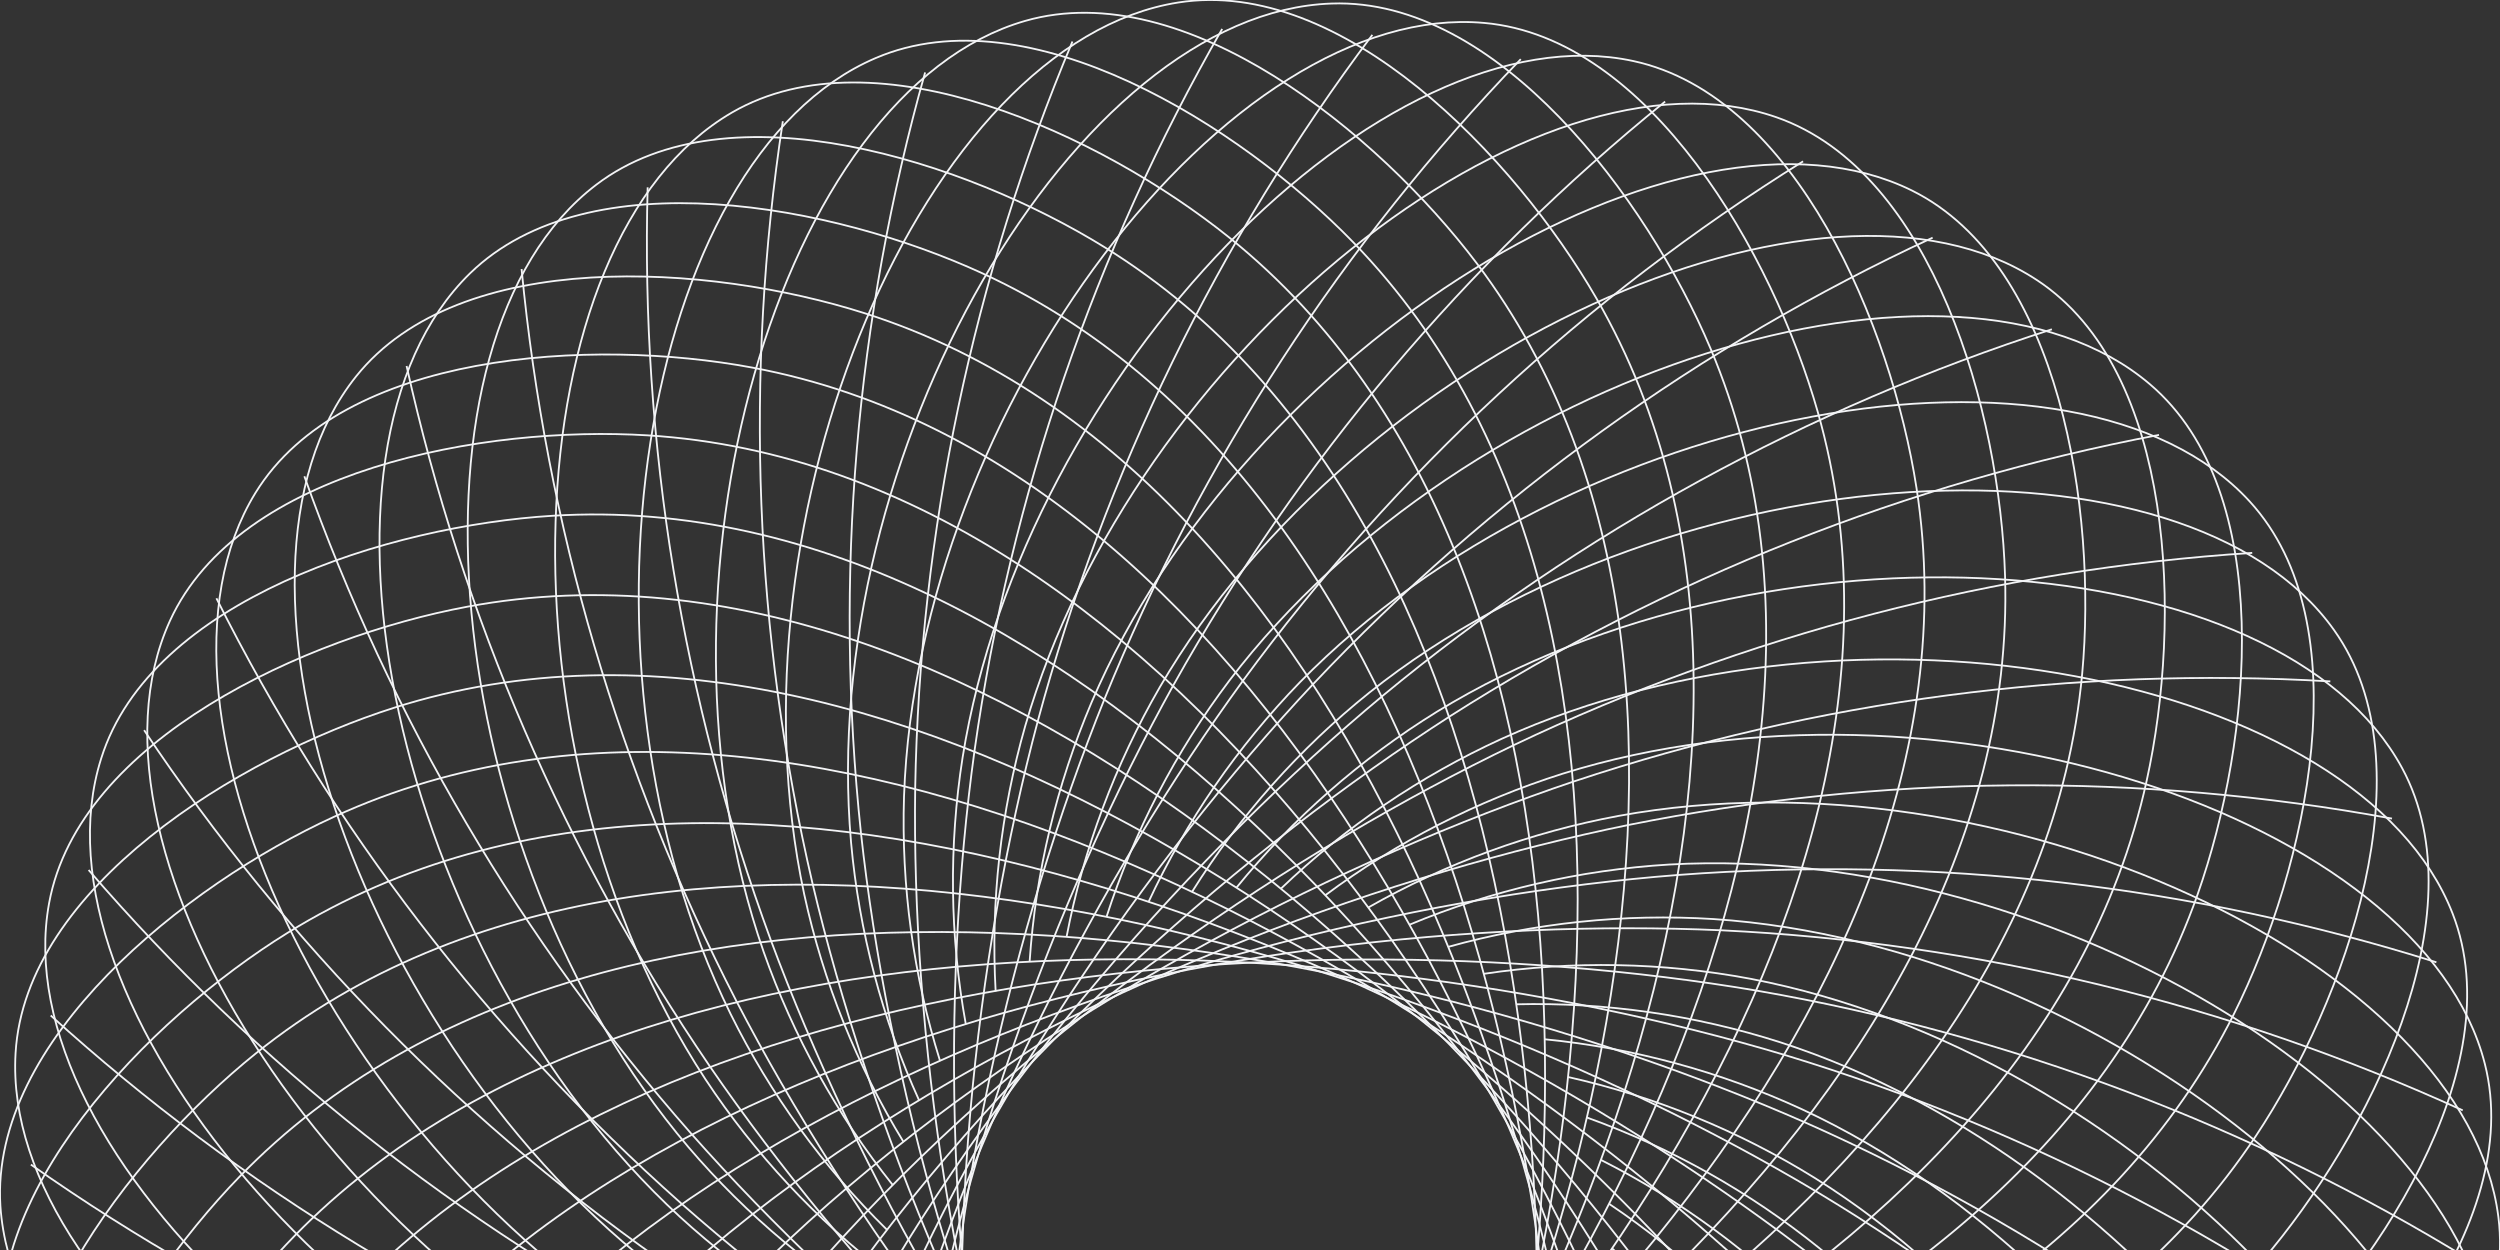 <svg width="544" height="272" viewBox="0 0 544 272" fill="none" xmlns="http://www.w3.org/2000/svg">
<rect x="0" y="0" width="544" height="272" fill="#333333" stroke="none"/>
<g clip-path="url(#clip0_421_2547)">
<path d="M518.867 370.144C485.074 325.688 443.127 288.072 395.267 259.304C305.278 205.648 146.334 156.317 55.694 229.202C27.964 251.512 -5.04 294.636 6.026 329.034C23.001 381.95 130.884 410.008 210.208 379.699C228.391 372.68 245.269 362.666 260.143 350.07" stroke="#F3F4F6" stroke-width="0.4" stroke-miterlimit="10"/>
<path d="M504.944 399.757C476.874 351.486 439.868 309.003 395.905 274.578C313.189 210.255 161.504 141.755 62.612 202.966C32.349 221.691 -5.676 260.43 1.049 295.925C11.419 350.544 115.006 391.639 197.455 371.299C216.368 366.573 234.354 358.706 250.664 348.026" stroke="#F3F4F6" stroke-width="0.4" stroke-miterlimit="10"/>
<path d="M487.479 427.415C465.555 376.052 434.049 329.335 394.645 289.762C320.462 215.781 178.375 129.148 72.67 177.738C40.333 192.552 -2.166 226.373 0.086 262.43C3.759 317.939 101.525 371.462 185.811 361.403C205.162 359.029 223.978 353.431 241.479 344.841" stroke="#F3F4F6" stroke-width="0.4" stroke-miterlimit="10"/>
<path d="M466.739 452.762C451.294 399.098 425.771 348.867 391.533 304.754C326.993 222.21 196.609 118.763 85.763 154.006C51.841 164.776 5.506 193.071 3.388 229.143C0.099 284.636 90.562 349.759 175.485 350.144C194.977 350.179 214.335 346.939 232.753 340.56" stroke="#F3F4F6" stroke-width="0.4" stroke-miterlimit="10"/>
<path d="M443.054 475.339C434.314 420.204 415.155 367.239 386.602 319.272C332.697 229.351 216.015 110.675 101.673 132.022C66.685 138.54 17.239 160.939 10.692 196.478C0.619 251.142 82.387 326.842 166.613 337.716C185.957 340.135 205.57 339.294 224.636 335.227" stroke="#F3F4F6" stroke-width="0.4" stroke-miterlimit="10"/>
<path d="M416.779 494.834C414.913 439.031 402.435 384.094 380.014 332.96C337.559 237.158 236.327 105.045 120.252 112.23C84.701 114.408 32.856 130.555 22.027 165.013C5.244 217.958 77.073 303.199 159.3 324.279C178.199 329.062 197.767 330.639 217.189 328.946" stroke="#F3F4F6" stroke-width="0.4" stroke-miterlimit="10"/>
<path d="M388.306 510.966C393.279 455.343 387.618 399.281 371.626 345.774C341.274 245.483 257.062 101.934 140.958 94.735C105.407 92.542 52.08 102.142 37 135.044C13.906 185.604 74.729 279.022 153.771 310.058C171.938 317.122 191.16 321.093 210.638 321.805" stroke="#F3F4F6" stroke-width="0.4" stroke-miterlimit="10"/>
<path d="M358.056 523.455C369.829 468.888 371.1 412.579 361.804 357.537C344.013 254.223 278.066 101.401 163.739 79.995C128.751 73.447 74.55 76.454 55.604 107.223C26.467 154.628 75.335 254.742 149.978 295.258C167.139 304.505 185.731 310.804 204.978 313.895" stroke="#F3F4F6" stroke-width="0.4" stroke-miterlimit="10"/>
<path d="M326.504 532.151C344.903 479.427 353.093 423.68 350.634 367.892C345.642 263.215 298.981 103.46 188.15 68.158C154.243 57.359 100.042 53.685 77.497 81.891C42.775 125.281 78.978 230.713 148.066 280.104C163.963 291.386 181.638 299.923 200.356 305.362" stroke="#F3F4F6" stroke-width="0.4" stroke-miterlimit="10"/>
<path d="M294.094 536.891C318.814 486.842 333.784 432.545 338.207 376.899C346.132 272.415 319.454 108.127 213.778 59.477C181.456 44.589 128.158 34.293 102.28 59.477C62.537 98.246 85.512 207.322 148.008 264.83C162.398 277.982 178.892 288.627 196.802 296.325" stroke="#F3F4F6" stroke-width="0.4" stroke-miterlimit="10"/>
<path d="M261.416 537.617C292.119 490.973 313.656 438.907 324.875 384.202C345.613 281.481 339.288 115.163 240.441 53.848C210.178 35.093 158.554 18.294 129.773 40.174C85.482 73.832 94.873 184.923 149.83 249.646C162.493 264.471 177.555 277.065 194.387 286.903" stroke="#F3F4F6" stroke-width="0.4" stroke-miterlimit="10"/>
<path d="M228.917 534.328C265.12 491.813 292.891 442.788 310.744 389.876C343.91 290.473 358.145 124.704 267.505 51.7C239.73 29.375 190.551 6.369 159.296 24.471C111.227 52.396 106.902 163.724 153.489 234.832C164.233 251.099 177.633 265.446 193.128 277.274" stroke="#F3F4F6" stroke-width="0.4" stroke-miterlimit="10"/>
<path d="M196.949 527.055C238.108 489.304 271.696 444.055 295.915 393.728C341.035 299.169 375.505 136.333 294.552 52.811C269.785 27.256 223.805 -1.601 190.579 12.62C139.445 34.426 121.462 144.466 158.968 220.625C167.622 238.086 179.137 253.974 193.038 267.63" stroke="#F3F4F6" stroke-width="0.4" stroke-miterlimit="10"/>
<path d="M166.185 515.914C211.66 483.512 250.546 442.743 280.764 395.787C337.172 307.421 391.388 150.125 321.322 57.27C299.873 28.916 257.804 -5.438 223.082 4.546C169.667 19.894 138.293 126.852 166.156 207.085C172.627 225.483 182.141 242.664 194.301 257.912" stroke="#F3F4F6" stroke-width="0.4" stroke-miterlimit="10"/>
<path d="M137.078 501.085C186.195 474.506 229.797 438.809 265.551 395.905C332.388 315.213 405.534 165.709 347.393 64.944C329.618 34.115 292.067 -5.097 256.367 0.547C201.47 9.213 157.209 111.519 174.999 194.611C179.144 213.664 186.454 231.886 196.626 248.52" stroke="#F3F4F6" stroke-width="0.4" stroke-miterlimit="10"/>
<path d="M109.895 482.775C161.899 462.436 209.557 432.381 250.322 394.217C326.55 322.339 417.516 182.982 372.203 75.817C358.338 43.033 325.898 -0.49 289.784 0.769C234.235 2.621 177.738 98.705 185.189 183.308C186.949 202.721 191.956 221.7 200.002 239.454" stroke="#F3F4F6" stroke-width="0.4" stroke-miterlimit="10"/>
<path d="M85.232 461.265C139.34 447.48 190.326 423.513 235.466 390.646C319.96 328.679 427.413 201.53 395.55 89.653C385.818 55.418 358.977 8.176 322.967 4.991C267.61 0.013 199.722 88.424 196.715 173.294C196.094 192.781 198.743 212.235 204.551 230.847" stroke="#F3F4F6" stroke-width="0.4" stroke-miterlimit="10"/>
<path d="M63.379 436.896C118.776 429.866 172.327 412.344 221.167 385.269C312.638 334.16 434.815 221.173 417.04 106.23C411.589 71.047 390.747 20.931 355.432 13.287C301.113 1.539 222.871 80.943 209.465 164.805C206.446 184.065 206.682 203.695 210.161 222.877" stroke="#F3F4F6" stroke-width="0.4" stroke-miterlimit="10"/>
<path d="M44.703 410.023C100.547 409.862 155.848 399.057 207.646 378.188C304.686 338.708 439.855 241.587 436.3 125.326C435.219 89.772 420.687 37.434 386.573 25.523C334.09 7.183 246.693 76.321 223.096 157.947C217.735 176.709 215.557 196.238 216.653 215.722" stroke="#F3F4F6" stroke-width="0.4" stroke-miterlimit="10"/>
<path d="M29.473 381.062C84.909 387.761 141.115 383.834 195.082 369.492C296.24 342.234 442.311 262.475 453.08 146.643C456.369 111.208 448.385 57.507 416.048 41.463C366.232 16.827 270.984 74.736 237.536 152.806C229.914 170.748 225.352 189.842 224.042 209.292" stroke="#F3F4F6" stroke-width="0.4" stroke-miterlimit="10"/>
<path d="M17.906 350.456C72.103 363.917 128.368 366.934 183.694 359.344C287.385 344.723 442.21 283.526 467.111 169.901C474.814 135.103 473.406 80.765 443.232 60.944C396.823 30.397 295.191 76.143 252.396 149.488C242.629 166.362 235.76 184.754 232.073 203.9" stroke="#F3F4F6" stroke-width="0.4" stroke-miterlimit="10"/>
<path d="M10.203 318.65C62.335 338.661 117.8 348.56 173.635 347.819C278.393 346.056 439.499 304.339 478.191 194.641C490.041 161.072 495.374 107.045 467.822 83.609C425.516 47.552 319.025 80.484 267.55 148.036C255.806 163.582 246.753 180.988 240.768 199.53" stroke="#F3F4F6" stroke-width="0.4" stroke-miterlimit="10"/>
<path d="M6.455 286.133C55.728 312.405 109.556 329.047 165.058 335.167C269.238 346.308 434.255 324.694 486.13 220.58C502.01 188.715 513.949 135.77 489.537 109.119C452.001 68.143 342.266 87.742 282.866 148.451C269.276 162.449 258.13 178.628 249.892 196.315" stroke="#F3F4F6" stroke-width="0.4" stroke-miterlimit="10"/>
<path d="M6.721 253.409C52.393 285.532 103.767 308.659 158.095 321.553C260.127 345.404 426.536 344.249 490.81 247.29C510.482 217.662 528.85 166.539 507.889 137.103C475.671 91.816 364.366 97.786 297.959 150.717C282.758 162.922 269.71 177.589 259.357 194.108" stroke="#F3F4F6" stroke-width="0.4" stroke-miterlimit="10"/>
<path d="M11.033 220.966C52.415 258.457 100.555 287.727 152.883 307.213C251.212 343.419 416.554 362.722 492.219 274.4C515.372 247.379 539.873 198.937 522.705 167.146C496.278 118.26 385.092 110.482 312.686 154.865C296.099 165.11 281.344 178.058 269.032 193.174" stroke="#F3F4F6" stroke-width="0.4" stroke-miterlimit="10"/>
<path d="M19.283 189.308C55.746 231.597 99.924 266.558 149.46 292.325C242.589 340.338 404.244 379.817 490.248 301.465C516.556 277.496 546.819 232.432 533.68 198.774C513.475 146.984 404.081 125.622 326.772 160.761C309.058 168.869 292.825 179.885 278.748 193.352" stroke="#F3F4F6" stroke-width="0.4" stroke-miterlimit="10"/>
<path d="M31.357 158.88C62.347 205.338 101.901 245.469 147.906 277.126C234.414 336.234 390.025 395.268 484.976 328.086C514.04 307.524 549.606 266.519 540.703 231.498C527.016 177.634 421.073 142.984 340.016 168.361C321.436 174.236 303.971 183.185 288.348 194.833" stroke="#F3F4F6" stroke-width="0.4" stroke-miterlimit="10"/>
<path d="M47.09 130.185C72.13 180.1 106.452 224.786 148.218 261.852C226.816 331.138 373.983 408.853 476.475 353.848C507.834 337.019 548.185 300.695 543.652 264.845C536.675 209.648 435.798 162.242 352.253 177.531C333.085 181.088 314.649 187.833 297.711 197.485" stroke="#F3F4F6" stroke-width="0.4" stroke-miterlimit="10"/>
<path d="M66.228 103.638C84.948 156.235 113.518 204.782 150.411 246.683C219.899 325.198 356.401 420.363 464.876 378.38C498.072 365.522 542.571 334.442 542.467 298.31C542.334 242.728 448.034 183.279 363.23 188.123C343.771 189.294 324.648 193.726 306.659 201.233" stroke="#F3F4F6" stroke-width="0.4" stroke-miterlimit="10"/>
<path d="M88.473 79.639C100.577 134.158 122.964 185.869 154.435 232.002C213.761 318.368 337.524 429.637 450.34 401.298C484.854 392.616 532.834 367.225 537.189 331.36C543.869 276.178 457.598 205.603 372.868 199.989C353.408 198.762 333.879 200.81 315.097 206.048" stroke="#F3F4F6" stroke-width="0.4" stroke-miterlimit="10"/>
<path d="M113.496 58.544C118.82 114.135 134.686 168.203 160.246 217.855C208.507 310.858 317.664 436.496 433.102 422.289C468.431 417.919 519.165 398.587 527.905 363.566C541.326 309.628 464.372 228.98 380.975 212.996C361.816 209.394 342.189 209.024 322.908 211.899" stroke="#F3F4F6" stroke-width="0.4" stroke-miterlimit="10"/>
<path d="M140.93 40.767C139.387 96.588 148.486 152.193 167.741 204.611C204.211 302.799 297.059 440.896 413.415 440.925C448.966 440.925 501.745 428.022 514.707 394.291C534.645 342.441 468.194 252.92 387.389 226.802C368.821 220.86 349.389 218.066 329.899 218.536" stroke="#F3F4F6" stroke-width="0.4" stroke-miterlimit="10"/>
<path d="M170.345 26.383C161.942 81.597 164.139 137.908 176.818 192.3C200.949 294.266 276.169 442.659 391.607 457.058C426.936 461.502 480.841 455.103 497.846 423.223C524.021 374.188 469.064 277.2 392.081 241.365C374.385 233.189 355.443 228.041 336.043 226.136" stroke="#F3F4F6" stroke-width="0.4" stroke-miterlimit="10"/>
<path d="M201.308 15.761C186.187 69.521 181.447 125.67 187.339 181.205C198.76 285.363 255.153 441.933 367.954 470.346C402.469 479.042 456.758 479.383 477.571 449.843C509.567 404.394 466.935 301.391 394.944 256.357C378.384 246.073 360.219 238.637 341.202 234.358" stroke="#F3F4F6" stroke-width="0.4" stroke-miterlimit="10"/>
<path d="M233.364 9.035C211.744 60.525 200.13 115.664 199.146 171.501C197.665 276.281 234.401 438.614 342.833 480.657C376.014 493.53 429.844 500.537 454.123 473.768C491.452 432.6 461.811 325.138 395.893 271.6C380.724 259.356 363.61 249.742 345.262 243.157" stroke="#F3F4F6" stroke-width="0.4" stroke-miterlimit="10"/>
<path d="M265.948 6.294C238.177 54.74 219.887 108.033 212.058 163.324C197.719 267.126 214.236 432.748 316.698 487.753C348.042 504.611 400.613 518.181 427.988 494.597C470.101 458.332 453.881 348.041 395.044 286.799C381.49 272.785 365.683 261.143 348.279 252.357" stroke="#F3F4F6" stroke-width="0.4" stroke-miterlimit="10"/>
<path d="M298.628 7.583C265.112 52.25 240.413 102.894 225.851 156.806C198.877 258.045 194.848 424.452 289.829 491.678C318.877 512.255 369.375 532.18 399.445 512.137C445.706 481.323 443.158 369.921 392.29 301.865C380.564 286.293 366.308 272.798 350.118 261.941" stroke="#F3F4F6" stroke-width="0.4" stroke-miterlimit="10"/>
<path d="M330.921 12.872C292.173 53.082 261.441 100.307 240.369 152.021C201.144 249.187 176.761 413.83 262.707 492.212C289 516.211 336.668 542.18 368.96 526.003C418.658 501.1 429.827 390.187 387.699 316.443C377.975 299.545 365.487 284.398 350.755 271.63" stroke="#F3F4F6" stroke-width="0.4" stroke-miterlimit="10"/>
<path d="M362.327 22.101C318.929 57.243 282.622 100.329 255.347 149.058C204.494 240.669 160.055 401.076 235.72 489.427C258.872 516.463 302.986 548.106 337.056 536.002C389.42 517.396 414.083 408.705 381.391 330.338C373.833 312.38 363.318 295.815 350.284 281.333" stroke="#F3F4F6" stroke-width="0.4" stroke-miterlimit="10"/>
<path d="M392.349 35.108C344.965 64.653 303.641 102.954 270.586 147.962C208.845 232.624 145.046 386.35 209.275 483.338C228.932 512.967 268.808 549.839 304.078 542.017C358.338 529.988 396.23 425.148 373.359 343.36C368.047 324.599 359.625 306.862 348.443 290.888" stroke="#F3F4F6" stroke-width="0.4" stroke-miterlimit="10"/>
<path d="M420.54 51.715C369.888 75.212 324.175 108.143 285.845 148.747C214.106 225.188 131.968 369.892 183.784 474.035C199.634 505.915 234.711 547.35 270.662 543.928C326.003 538.654 376.486 439.266 363.836 355.3C360.865 336.031 354.692 317.394 345.571 300.162" stroke="#F3F4F6" stroke-width="0.4" stroke-miterlimit="10"/>
<path d="M446.487 71.654C393.328 88.749 343.91 115.813 300.875 151.399C220.367 218.447 121.001 351.967 159.619 461.68C171.469 495.264 201.095 540.698 237.268 541.676C292.817 543.246 355.136 450.821 352.899 365.922C352.295 346.447 348.44 327.21 341.493 309.006" stroke="#F3F4F6" stroke-width="0.4" stroke-miterlimit="10"/>
<path d="M469.793 94.631C414.937 105.067 362.57 125.85 315.486 155.872C227.334 212.522 112.326 332.812 137.167 446.451C144.781 481.235 168.674 529.973 204.389 535.425C259.33 543.809 332.536 459.739 340.757 375.21C342.577 355.799 341.13 336.22 336.476 317.287" stroke="#F3F4F6" stroke-width="0.4" stroke-miterlimit="10"/>
<path d="M490.084 120.304C434.36 123.914 379.835 138.107 329.422 162.124C234.989 207.5 106.057 312.754 116.752 428.585C120.04 464.021 137.756 515.337 172.537 525.143C226.027 540.209 309.01 465.769 327.541 382.928C331.742 363.889 332.718 344.279 330.429 324.916" stroke="#F3F4F6" stroke-width="0.4" stroke-miterlimit="10"/>
<path d="M507.077 148.273C451.331 145.008 395.472 152.393 342.49 170.035C243.242 203.455 102.311 292.058 98.697 408.334C97.601 443.888 108.874 497.012 142.188 511.011C193.367 532.595 284.911 468.894 313.501 388.898C320.005 370.52 323.38 351.181 323.485 331.686" stroke="#F3F4F6" stroke-width="0.4" stroke-miterlimit="10"/>
<path d="M520.495 178.123C465.575 168.028 409.234 168.491 354.486 179.486C251.832 200.463 101.183 271.082 83.26 386.024C77.794 421.193 82.475 475.279 113.804 493.263C162.006 520.936 260.631 468.983 298.819 393.135C307.537 375.697 313.265 356.918 315.765 337.582" stroke="#F3F4F6" stroke-width="0.4" stroke-miterlimit="10"/>
<path d="M530.157 209.396C476.879 192.632 420.893 186.182 365.199 190.389C260.782 198.537 102.549 250.105 70.687 361.981C60.94 396.216 58.925 450.466 87.811 472.168C132.25 505.544 236.518 466.109 283.742 395.535C294.546 379.298 302.557 361.367 307.443 342.486" stroke="#F3F4F6" stroke-width="0.4" stroke-miterlimit="10"/>
<path d="M535.89 241.616C485.096 218.423 430.348 205.125 374.576 202.433C269.907 197.737 106.46 229.454 61.162 336.575C47.282 369.344 38.617 422.941 64.614 448.021C104.609 486.538 212.936 460.302 268.47 396.053C281.175 381.265 291.309 364.449 298.452 346.308" stroke="#F3F4F6" stroke-width="0.4" stroke-miterlimit="10"/>
<path d="M537.637 274.282C490.067 245.03 437.361 225.106 382.338 215.573C279.047 198.048 113.007 209.44 54.822 310.176C37.046 340.989 21.848 393.135 44.571 421.208C79.515 464.421 190.242 451.606 253.257 394.676C267.685 381.568 279.808 366.129 289.119 349.004" stroke="#F3F4F6" stroke-width="0.4" stroke-miterlimit="10"/>
<path d="M535.341 306.932C491.729 272.056 441.874 245.807 388.44 229.587C288.082 199.5 121.895 190.389 51.785 283.229C30.321 311.628 8.827 361.492 27.951 392.157C57.34 439.34 168.793 440.229 238.296 391.476C254.223 380.237 268.153 366.406 279.505 350.559" stroke="#F3F4F6" stroke-width="0.4" stroke-miterlimit="10"/>
<path d="M529.06 339.049C490.062 299.083 443.812 266.906 392.781 244.238C296.866 202.048 133.064 172.597 52.081 256.09C27.284 281.644 -0.149 328.486 15.049 361.27C38.394 411.638 148.914 426.289 223.912 386.454C241.098 377.251 256.619 365.233 269.833 350.9" stroke="#F3F4F6" stroke-width="0.4" stroke-miterlimit="10"/>
</g>
<defs>
<clipPath id="clip0_421_2547">
<rect width="544" height="272" fill="white"/>
</clipPath>
</defs>
</svg>
